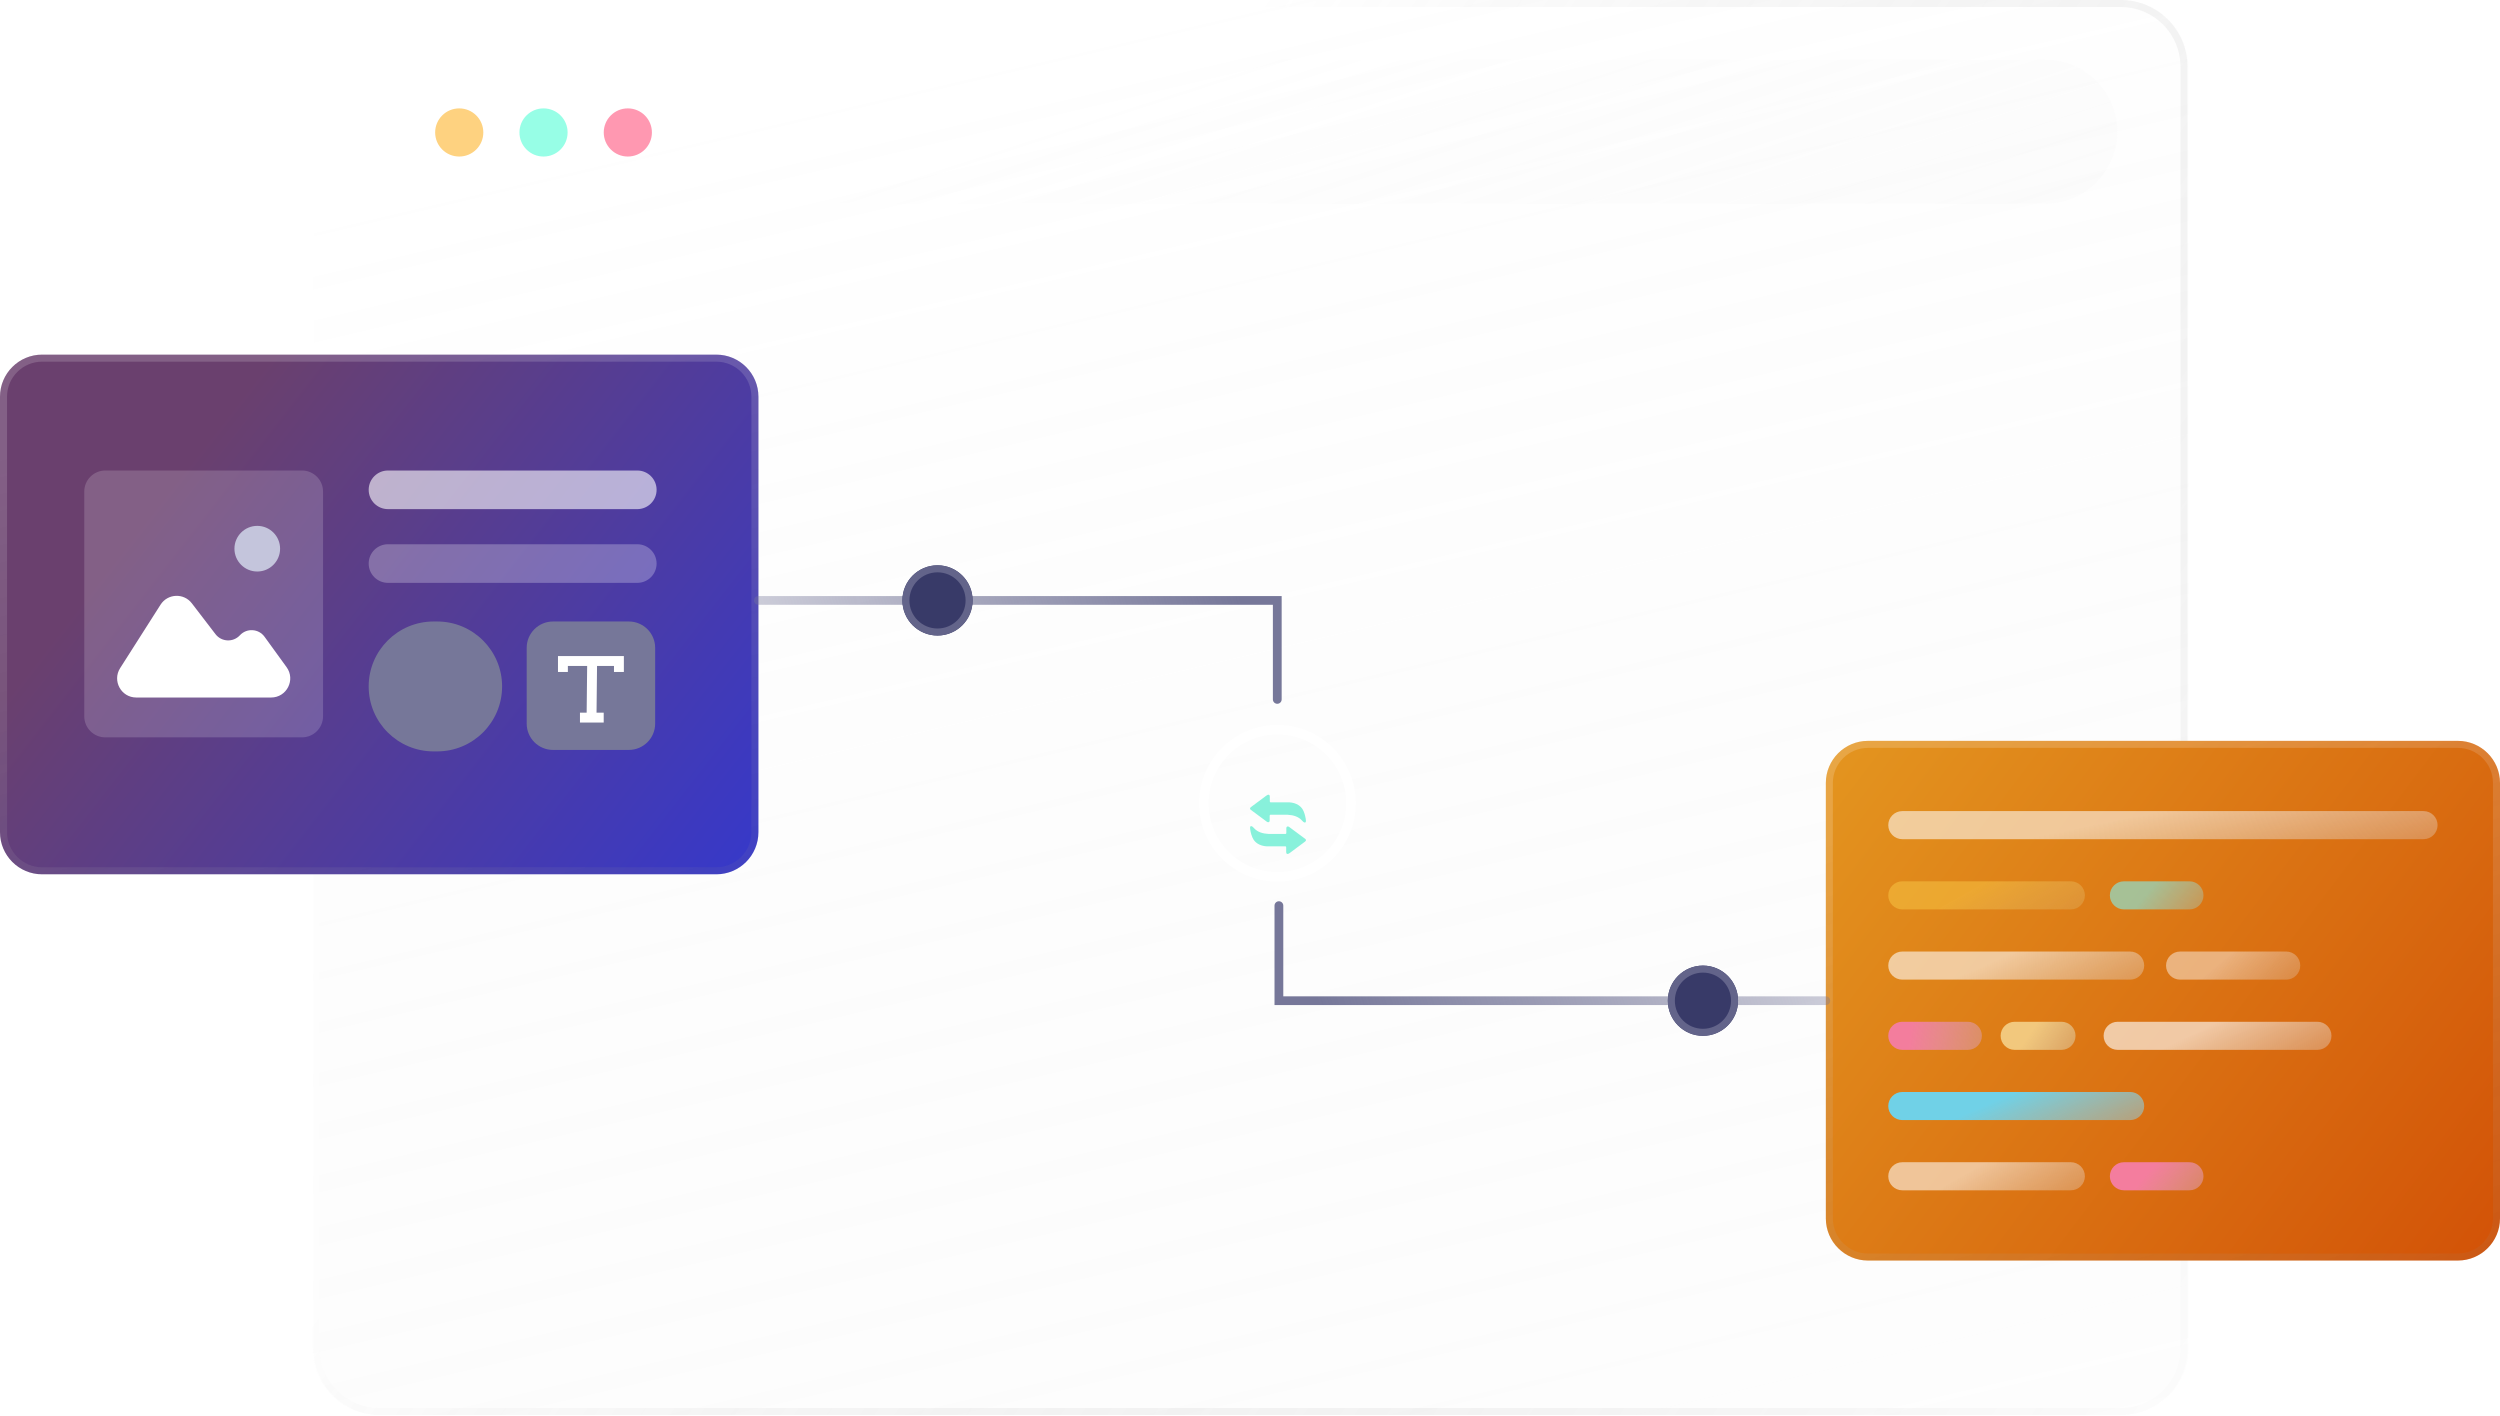 <svg width="946" height="536" viewBox="0 0 946 536" fill="none" xmlns="http://www.w3.org/2000/svg">
<path d="M118.621 25.244C118.621 11.302 129.923 0 143.865 0H802.876C816.818 0 828.121 11.302 828.121 25.244V510.202C828.121 524.144 816.818 535.447 802.876 535.447H143.865C129.923 535.447 118.621 524.144 118.621 510.202V25.244Z" fill="url(#paint0_linear_18_315)"/>
<path fill-rule="evenodd" clip-rule="evenodd" d="M802.505 2.657H143.494C131.02 2.657 120.907 12.77 120.907 25.244V510.202C120.907 522.677 131.02 532.789 143.494 532.789H802.505C814.98 532.789 825.092 522.677 825.092 510.202V25.244C825.092 12.77 814.98 2.657 802.505 2.657ZM143.494 0C129.552 0 118.25 11.302 118.25 25.244V510.202C118.25 524.144 129.552 535.447 143.494 535.447H802.505C816.447 535.447 827.75 524.144 827.75 510.202V25.244C827.75 11.302 816.447 0 802.505 0H143.494Z" fill="url(#paint1_linear_18_315)"/>
<path d="M0 150.138C0 141.332 7.138 134.194 15.944 134.194H271.045C279.85 134.194 286.989 141.332 286.989 150.138V314.89C286.989 323.696 279.85 330.834 271.045 330.834H15.944C7.138 330.834 0 323.696 0 314.89V150.138Z" fill="url(#paint2_linear_18_315)"/>
<path fill-rule="evenodd" clip-rule="evenodd" d="M271.045 136.851H15.944C8.606 136.851 2.657 142.8 2.657 150.138V314.89C2.657 322.228 8.606 328.177 15.944 328.177H271.045C278.383 328.177 284.331 322.228 284.331 314.89V150.138C284.331 142.8 278.383 136.851 271.045 136.851ZM15.944 134.194C7.138 134.194 0 141.332 0 150.138V314.89C0 323.696 7.138 330.834 15.944 330.834H271.045C279.85 330.834 286.989 323.696 286.989 314.89V150.138C286.989 141.332 279.85 134.194 271.045 134.194H15.944Z" fill="url(#paint3_linear_18_315)"/>
<path d="M31.888 186.012C31.888 181.609 35.457 178.04 39.86 178.04H114.264C118.667 178.04 122.236 181.609 122.236 186.012V271.045C122.236 275.448 118.667 279.017 114.264 279.017H39.86C35.457 279.017 31.888 275.448 31.888 271.045V186.012Z" fill="white" fill-opacity="0.17"/>
<path d="M139.507 185.347C139.507 181.312 142.778 178.04 146.814 178.04H241.148C245.184 178.04 248.456 181.312 248.456 185.347V185.347C248.456 189.383 245.184 192.655 241.148 192.655H146.814C142.778 192.655 139.507 189.383 139.507 185.347V185.347Z" fill="white" fill-opacity="0.6"/>
<path d="M139.507 213.249C139.507 209.213 142.778 205.941 146.814 205.941H241.148C245.184 205.941 248.456 209.213 248.456 213.249V213.249C248.456 217.285 245.184 220.556 241.148 220.556H146.814C142.778 220.556 139.507 217.285 139.507 213.249V213.249Z" fill="white" fill-opacity="0.26"/>
<path d="M139.507 259.751C139.507 246.176 150.511 235.171 164.087 235.171H165.415C178.99 235.171 189.995 246.176 189.995 259.751V259.751C189.995 273.326 178.99 284.331 165.415 284.331H164.087C150.511 284.331 139.507 273.326 139.507 259.751V259.751Z" fill="#767799"/>
<path d="M134.196 49.825C134.196 34.782 146.39 22.587 161.433 22.587H773.941C788.984 22.587 801.179 34.782 801.179 49.825V49.825C801.179 64.868 788.984 77.062 773.941 77.062H161.433C146.39 77.062 134.196 64.868 134.196 49.825V49.825Z" fill="url(#paint4_linear_18_315)"/>
<path d="M690.899 296.29C690.899 287.484 698.037 280.346 706.843 280.346H930.056C938.862 280.346 946 287.484 946 296.29V461.042C946 469.848 938.862 476.986 930.056 476.986H706.843C698.037 476.986 690.899 469.848 690.899 461.042V296.29Z" fill="url(#paint5_linear_18_315)"/>
<path fill-rule="evenodd" clip-rule="evenodd" d="M930.056 283.003H706.843C699.505 283.003 693.556 288.952 693.556 296.29V461.042C693.556 468.38 699.505 474.329 706.843 474.329H930.056C937.394 474.329 943.343 468.38 943.343 461.042V296.29C943.343 288.952 937.394 283.003 930.056 283.003ZM706.843 280.346C698.037 280.346 690.899 287.484 690.899 296.29V461.042C690.899 469.848 698.037 476.986 706.843 476.986H930.056C938.862 476.986 946 469.848 946 461.042V296.29C946 287.484 938.862 280.346 930.056 280.346H706.843Z" fill="url(#paint6_linear_18_315)"/>
<path d="M714.519 312.233C714.519 309.297 716.899 306.918 719.834 306.918H917.065C920 306.918 922.379 309.297 922.379 312.233V312.233C922.379 315.168 920 317.547 917.065 317.547H719.834C716.899 317.547 714.519 315.168 714.519 312.233V312.233Z" fill="url(#paint7_linear_18_315)"/>
<path d="M714.519 338.806C714.519 335.871 716.899 333.492 719.834 333.492H783.609C786.544 333.492 788.924 335.871 788.924 338.806V338.806C788.924 341.741 786.544 344.121 783.609 344.121H719.834C716.899 344.121 714.519 341.741 714.519 338.806V338.806Z" fill="url(#paint8_linear_18_315)"/>
<path d="M798.372 338.806C798.372 335.871 800.751 333.492 803.686 333.492H828.488C831.423 333.492 833.803 335.871 833.803 338.806V338.806C833.803 341.741 831.423 344.121 828.488 344.121H803.686C800.751 344.121 798.372 341.741 798.372 338.806V338.806Z" fill="url(#paint9_linear_18_315)"/>
<path d="M714.519 445.099C714.519 442.164 716.899 439.784 719.834 439.784H783.609C786.544 439.784 788.924 442.164 788.924 445.099V445.099C788.924 448.034 786.544 450.413 783.609 450.413H719.834C716.899 450.413 714.519 448.034 714.519 445.099V445.099Z" fill="url(#paint10_linear_18_315)"/>
<path d="M798.372 445.099C798.372 442.164 800.751 439.784 803.686 439.784H828.488C831.423 439.784 833.803 442.164 833.803 445.099V445.099C833.803 448.034 831.423 450.413 828.488 450.413H803.686C800.751 450.413 798.372 448.034 798.372 445.099V445.099Z" fill="url(#paint11_linear_18_315)"/>
<path d="M757.037 391.953C757.037 389.017 759.416 386.638 762.351 386.638H780.067C783.002 386.638 785.381 389.017 785.381 391.953V391.953C785.381 394.888 783.002 397.267 780.067 397.267H762.351C759.416 397.267 757.037 394.888 757.037 391.953V391.953Z" fill="url(#paint12_linear_18_315)"/>
<path d="M796.011 391.953C796.011 389.017 798.39 386.638 801.326 386.638H876.911C879.846 386.638 882.226 389.017 882.226 391.953V391.953C882.226 394.888 879.846 397.267 876.911 397.267H801.326C798.39 397.267 796.011 394.888 796.011 391.953V391.953Z" fill="url(#paint13_linear_18_315)"/>
<path d="M714.519 391.953C714.519 389.017 716.899 386.638 719.834 386.638H744.635C747.571 386.638 749.95 389.017 749.95 391.953V391.953C749.95 394.888 747.571 397.267 744.635 397.267H719.834C716.899 397.267 714.519 394.888 714.519 391.953V391.953Z" fill="url(#paint14_linear_18_315)"/>
<path d="M714.519 365.379C714.519 362.443 716.899 360.064 719.834 360.064H806.049C808.984 360.064 811.363 362.443 811.363 365.379V365.379C811.363 368.314 808.984 370.693 806.049 370.693H719.834C716.899 370.693 714.519 368.314 714.519 365.379V365.379Z" fill="url(#paint15_linear_18_315)"/>
<path d="M819.63 365.379C819.63 362.443 822.01 360.064 824.945 360.064H865.1C868.035 360.064 870.414 362.443 870.414 365.379V365.379C870.414 368.314 868.035 370.693 865.1 370.693H824.945C822.01 370.693 819.63 368.314 819.63 365.379V365.379Z" fill="url(#paint16_linear_18_315)"/>
<path d="M714.519 418.525C714.519 415.59 716.899 413.21 719.834 413.21H806.049C808.984 413.21 811.363 415.59 811.363 418.525V418.525C811.363 421.46 808.984 423.84 806.049 423.84H719.834C716.899 423.84 714.519 421.46 714.519 418.525V418.525Z" fill="url(#paint17_linear_18_315)"/>
<path d="M182.888 50.124C182.888 55.156 178.807 59.235 173.774 59.235C168.741 59.235 164.661 55.156 164.661 50.124C164.661 45.092 168.741 41.013 173.774 41.013C178.807 41.013 182.888 45.092 182.888 50.124Z" fill="#FED280"/>
<path d="M214.784 50.124C214.784 55.156 210.704 59.235 205.671 59.235C200.638 59.235 196.558 55.156 196.558 50.124C196.558 45.092 200.638 41.013 205.671 41.013C210.704 41.013 214.784 45.092 214.784 50.124Z" fill="#8CFEE3" fill-opacity="0.9"/>
<path d="M246.684 50.124C246.684 55.156 242.604 59.235 237.571 59.235C232.538 59.235 228.458 55.156 228.458 50.124C228.458 45.092 232.538 41.013 237.571 41.013C242.604 41.013 246.684 45.092 246.684 50.124Z" fill="#FF8DA9" fill-opacity="0.9"/>
<path d="M72.596 228.299C69.539 224.312 63.45 224.577 60.75 228.814L45.461 252.816C42.392 257.633 45.852 263.94 51.563 263.94H102.586C108.494 263.94 111.912 257.242 108.445 252.458L100.105 240.949C97.867 237.86 93.363 237.591 90.773 240.391V240.391C88.228 243.143 83.819 242.939 81.539 239.965L72.596 228.299Z" fill="white"/>
<path d="M105.986 207.625C105.986 212.395 102.119 216.262 97.349 216.262C92.58 216.262 88.713 212.395 88.713 207.625C88.713 202.856 92.58 198.989 97.349 198.989C102.119 198.989 105.986 202.856 105.986 207.625Z" fill="#C4C5DC"/>
<path fill-rule="evenodd" clip-rule="evenodd" d="M285.327 227.199C285.327 226.282 286.07 225.539 286.988 225.539H484.981V264.652C484.981 265.569 484.237 266.312 483.32 266.312C482.403 266.312 481.659 265.569 481.659 264.652V228.86H286.988C286.07 228.86 285.327 228.117 285.327 227.199Z" fill="url(#paint18_linear_18_315)"/>
<path fill-rule="evenodd" clip-rule="evenodd" d="M692.56 378.665C692.56 379.583 691.816 380.326 690.899 380.326L482.277 380.326L482.277 342.696C482.277 341.779 483.02 341.035 483.937 341.035C484.855 341.035 485.598 341.779 485.598 342.696L485.598 377.005L690.899 377.005C691.816 377.005 692.56 377.748 692.56 378.665Z" fill="url(#paint19_linear_18_315)"/>
<g filter="url(#filter0_d_18_315)">
<path fill-rule="evenodd" clip-rule="evenodd" d="M480.496 295.891C480.488 296.212 480.545 296.366 480.839 296.366H487.916C489.198 296.461 490.344 296.781 491.314 297.404C491.987 297.836 492.478 298.35 492.849 298.919C493.507 299.93 493.878 301.388 494.08 302.564C494.166 303.073 494.207 303.549 494.114 303.769C494.07 303.873 494.005 303.943 493.917 303.976C493.431 304.161 492.916 303.527 492.642 303.223C491.337 301.778 489.44 301.18 487.204 301.067H480.734C480.502 301.105 480.42 301.267 480.444 301.517V303.243C480.43 303.816 480.125 304.011 479.519 303.818L473.949 299.678L473.401 299.271L473.261 299.167C472.813 298.785 472.997 298.438 473.399 298.139L473.824 297.822L479.162 293.843C479.814 293.357 480.496 293.227 480.496 294.274V295.891ZM486.695 313.496C486.703 313.175 486.646 313.021 486.352 313.021H479.275C477.994 312.925 476.847 312.606 475.878 311.983C475.2 311.548 474.707 311.031 474.336 310.457C473.664 309.419 473.226 307.73 473.065 306.517C473.014 306.13 473.004 305.793 473.078 305.618C473.121 305.514 473.186 305.444 473.275 305.41C473.761 305.226 474.275 305.86 474.55 306.164C475.855 307.609 477.752 308.207 479.988 308.32H486.458C486.689 308.282 486.772 308.12 486.748 307.869V306.144C486.762 305.571 487.067 305.376 487.673 305.569L493.243 309.709L493.791 310.116L493.931 310.22C494.379 310.601 494.195 310.949 493.793 311.248L493.368 311.565L488.03 315.544C487.378 316.03 486.696 316.16 486.696 315.113L486.695 313.496Z" fill="#88F1DB"/>
</g>
<circle cx="483.38" cy="303.965" r="27.846" stroke="white" stroke-width="3.618"/>
<path d="M368.037 227.199C368.037 234.537 362.089 240.486 354.751 240.486C347.413 240.486 341.464 234.537 341.464 227.199C341.464 219.861 347.413 213.913 354.751 213.913C362.089 213.913 368.037 219.861 368.037 227.199Z" fill="#383A68"/>
<path fill-rule="evenodd" clip-rule="evenodd" d="M354.751 237.828C360.621 237.828 365.38 233.069 365.38 227.199C365.38 221.329 360.621 216.57 354.751 216.57C348.88 216.57 344.121 221.329 344.121 227.199C344.121 233.069 348.88 237.828 354.751 237.828ZM354.751 240.486C362.089 240.486 368.037 234.537 368.037 227.199C368.037 219.861 362.089 213.913 354.751 213.913C347.413 213.913 341.464 219.861 341.464 227.199C341.464 234.537 347.413 240.486 354.751 240.486Z" fill="#63648A"/>
<path d="M657.68 378.666C657.68 386.004 651.732 391.953 644.394 391.953C637.056 391.953 631.107 386.004 631.107 378.666C631.107 371.328 637.056 365.38 644.394 365.38C651.732 365.38 657.68 371.328 657.68 378.666Z" fill="#383A68"/>
<path fill-rule="evenodd" clip-rule="evenodd" d="M644.394 389.296C650.264 389.296 655.023 384.537 655.023 378.666C655.023 372.796 650.264 368.037 644.394 368.037C638.524 368.037 633.765 372.796 633.765 378.666C633.765 384.537 638.524 389.296 644.394 389.296ZM644.394 391.953C651.732 391.953 657.68 386.004 657.68 378.666C657.68 371.328 651.732 365.38 644.394 365.38C637.056 365.38 631.107 371.328 631.107 378.666C631.107 386.004 637.056 391.953 644.394 391.953Z" fill="#63648A"/>
<path d="M199.298 245.14C199.298 239.634 203.763 235.171 209.27 235.171H237.941C243.448 235.171 247.913 239.634 247.913 245.14V273.803C247.913 279.309 243.448 283.773 237.941 283.773H209.27C203.763 283.773 199.298 279.309 199.298 273.803V245.14Z" fill="#767799"/>
<path fill-rule="evenodd" clip-rule="evenodd" d="M228.442 273.411H219.459V269.672H228.442V273.411Z" fill="white"/>
<path fill-rule="evenodd" clip-rule="evenodd" d="M211.14 248.256H236.071V254.271H232.331V251.995H214.88V254.271H211.14V248.256Z" fill="white"/>
<path fill-rule="evenodd" clip-rule="evenodd" d="M221.967 271.751L222.198 250.336L225.936 250.376L225.706 271.792L221.967 271.751Z" fill="white"/>
<defs>
<filter id="filter0_d_18_315" x="447.675" y="275.388" width="71.842" height="73.082" filterUnits="userSpaceOnUse" color-interpolation-filters="sRGB">
<feFlood flood-opacity="0" result="BackgroundImageFix"/>
<feColorMatrix in="SourceAlpha" type="matrix" values="0 0 0 0 0 0 0 0 0 0 0 0 0 0 0 0 0 0 127 0" result="hardAlpha"/>
<feOffset dy="7.236"/>
<feGaussianBlur stdDeviation="12.663"/>
<feComposite in2="hardAlpha" operator="out"/>
<feColorMatrix type="matrix" values="0 0 0 0 0.533 0 0 0 0 0.945 0 0 0 0 0.859 0 0 0 1 0"/>
<feBlend mode="normal" in2="BackgroundImageFix" result="effect1_dropShadow_18_315"/>
<feBlend mode="normal" in="SourceGraphic" in2="effect1_dropShadow_18_315" result="shape"/>
</filter>
<linearGradient id="paint0_linear_18_315" x1="473.371" y1="0" x2="656.284" y2="778.189" gradientUnits="userSpaceOnUse">
<stop stop-color="white" stop-opacity="0.16"/>
<stop offset="1" stop-color="#C4C4C4" stop-opacity="0"/>
</linearGradient>
<linearGradient id="paint1_linear_18_315" x1="473" y1="1.98722e-05" x2="975.489" y2="362.507" gradientUnits="userSpaceOnUse">
<stop stop-color="white" stop-opacity="0.17"/>
<stop offset="1" stop-opacity="0"/>
</linearGradient>
<linearGradient id="paint2_linear_18_315" x1="62.019" y1="186.995" x2="280.228" y2="356.816" gradientUnits="userSpaceOnUse">
<stop stop-color="#6A406E"/>
<stop offset="1" stop-color="#3438CE"/>
</linearGradient>
<linearGradient id="paint3_linear_18_315" x1="143.494" y1="134.194" x2="265.667" y2="634.367" gradientUnits="userSpaceOnUse">
<stop stop-color="white" stop-opacity="0.17"/>
<stop offset="1" stop-opacity="0"/>
</linearGradient>
<linearGradient id="paint4_linear_18_315" x1="467.687" y1="22.587" x2="568.475" y2="333.306" gradientUnits="userSpaceOnUse">
<stop stop-color="white" stop-opacity="0.15"/>
<stop offset="1" stop-color="#C4C4C4" stop-opacity="0"/>
</linearGradient>
<linearGradient id="paint5_linear_18_315" x1="1018.43" y1="539.064" x2="501.759" y2="146.348" gradientUnits="userSpaceOnUse">
<stop stop-color="#CD3E00"/>
<stop offset="1" stop-color="#F0C631"/>
</linearGradient>
<linearGradient id="paint6_linear_18_315" x1="818.449" y1="280.346" x2="953.868" y2="773.149" gradientUnits="userSpaceOnUse">
<stop stop-color="white" stop-opacity="0.17"/>
<stop offset="1" stop-opacity="0"/>
</linearGradient>
<linearGradient id="paint7_linear_18_315" x1="818.449" y1="306.918" x2="831.519" y2="371.271" gradientUnits="userSpaceOnUse">
<stop stop-color="white" stop-opacity="0.56"/>
<stop offset="1" stop-color="#C4C4C4" stop-opacity="0"/>
</linearGradient>
<linearGradient id="paint8_linear_18_315" x1="751.722" y1="333.492" x2="780.481" y2="384.182" gradientUnits="userSpaceOnUse">
<stop stop-color="#F9C746" stop-opacity="0.52"/>
<stop offset="1" stop-color="#C4C4C4" stop-opacity="0"/>
</linearGradient>
<linearGradient id="paint9_linear_18_315" x1="816.087" y1="333.492" x2="849.083" y2="361.185" gradientUnits="userSpaceOnUse">
<stop stop-color="#84EBE5" stop-opacity="0.62"/>
<stop offset="1" stop-color="#C4C4C4" stop-opacity="0"/>
</linearGradient>
<linearGradient id="paint10_linear_18_315" x1="751.722" y1="439.784" x2="780.481" y2="490.474" gradientUnits="userSpaceOnUse">
<stop stop-color="white" stop-opacity="0.56"/>
<stop offset="1" stop-color="#C4C4C4" stop-opacity="0"/>
</linearGradient>
<linearGradient id="paint11_linear_18_315" x1="816.087" y1="439.784" x2="849.083" y2="467.478" gradientUnits="userSpaceOnUse">
<stop stop-color="#F47D9E"/>
<stop offset="1" stop-color="#C4C4C4" stop-opacity="0"/>
</linearGradient>
<linearGradient id="paint12_linear_18_315" x1="771.209" y1="386.638" x2="802.22" y2="407.46" gradientUnits="userSpaceOnUse">
<stop stop-color="#F2C87D"/>
<stop offset="1" stop-color="#C4C4C4" stop-opacity="0"/>
</linearGradient>
<linearGradient id="paint13_linear_18_315" x1="839.118" y1="386.638" x2="865.583" y2="440.687" gradientUnits="userSpaceOnUse">
<stop stop-color="white" stop-opacity="0.62"/>
<stop offset="1" stop-color="#C4C4C4" stop-opacity="0"/>
</linearGradient>
<linearGradient id="paint14_linear_18_315" x1="723.967" y1="383.981" x2="778.351" y2="391.66" gradientUnits="userSpaceOnUse">
<stop stop-color="#F37D9D"/>
<stop offset="1" stop-color="#C4C4C4" stop-opacity="0"/>
</linearGradient>
<linearGradient id="paint15_linear_18_315" x1="762.941" y1="360.064" x2="787.486" y2="416.372" gradientUnits="userSpaceOnUse">
<stop stop-color="white" stop-opacity="0.58"/>
<stop offset="1" stop-color="#C4C4C4" stop-opacity="0"/>
</linearGradient>
<linearGradient id="paint16_linear_18_315" x1="845.022" y1="360.064" x2="877.962" y2="399.69" gradientUnits="userSpaceOnUse">
<stop stop-color="white" stop-opacity="0.45"/>
<stop offset="1" stop-color="#C4C4C4" stop-opacity="0"/>
</linearGradient>
<linearGradient id="paint17_linear_18_315" x1="762.941" y1="413.21" x2="787.486" y2="469.518" gradientUnits="userSpaceOnUse">
<stop stop-color="#70D1E7"/>
<stop offset="1" stop-color="#C4C4C4" stop-opacity="0"/>
</linearGradient>
<linearGradient id="paint18_linear_18_315" x1="466.819" y1="218.026" x2="200.346" y2="298.45" gradientUnits="userSpaceOnUse">
<stop stop-color="#767799"/>
<stop offset="1" stop-color="#767799" stop-opacity="0"/>
</linearGradient>
<linearGradient id="paint19_linear_18_315" x1="501.476" y1="387.838" x2="779.619" y2="299.416" gradientUnits="userSpaceOnUse">
<stop stop-color="#767799"/>
<stop offset="1" stop-color="#767799" stop-opacity="0"/>
</linearGradient>
</defs>
</svg>
